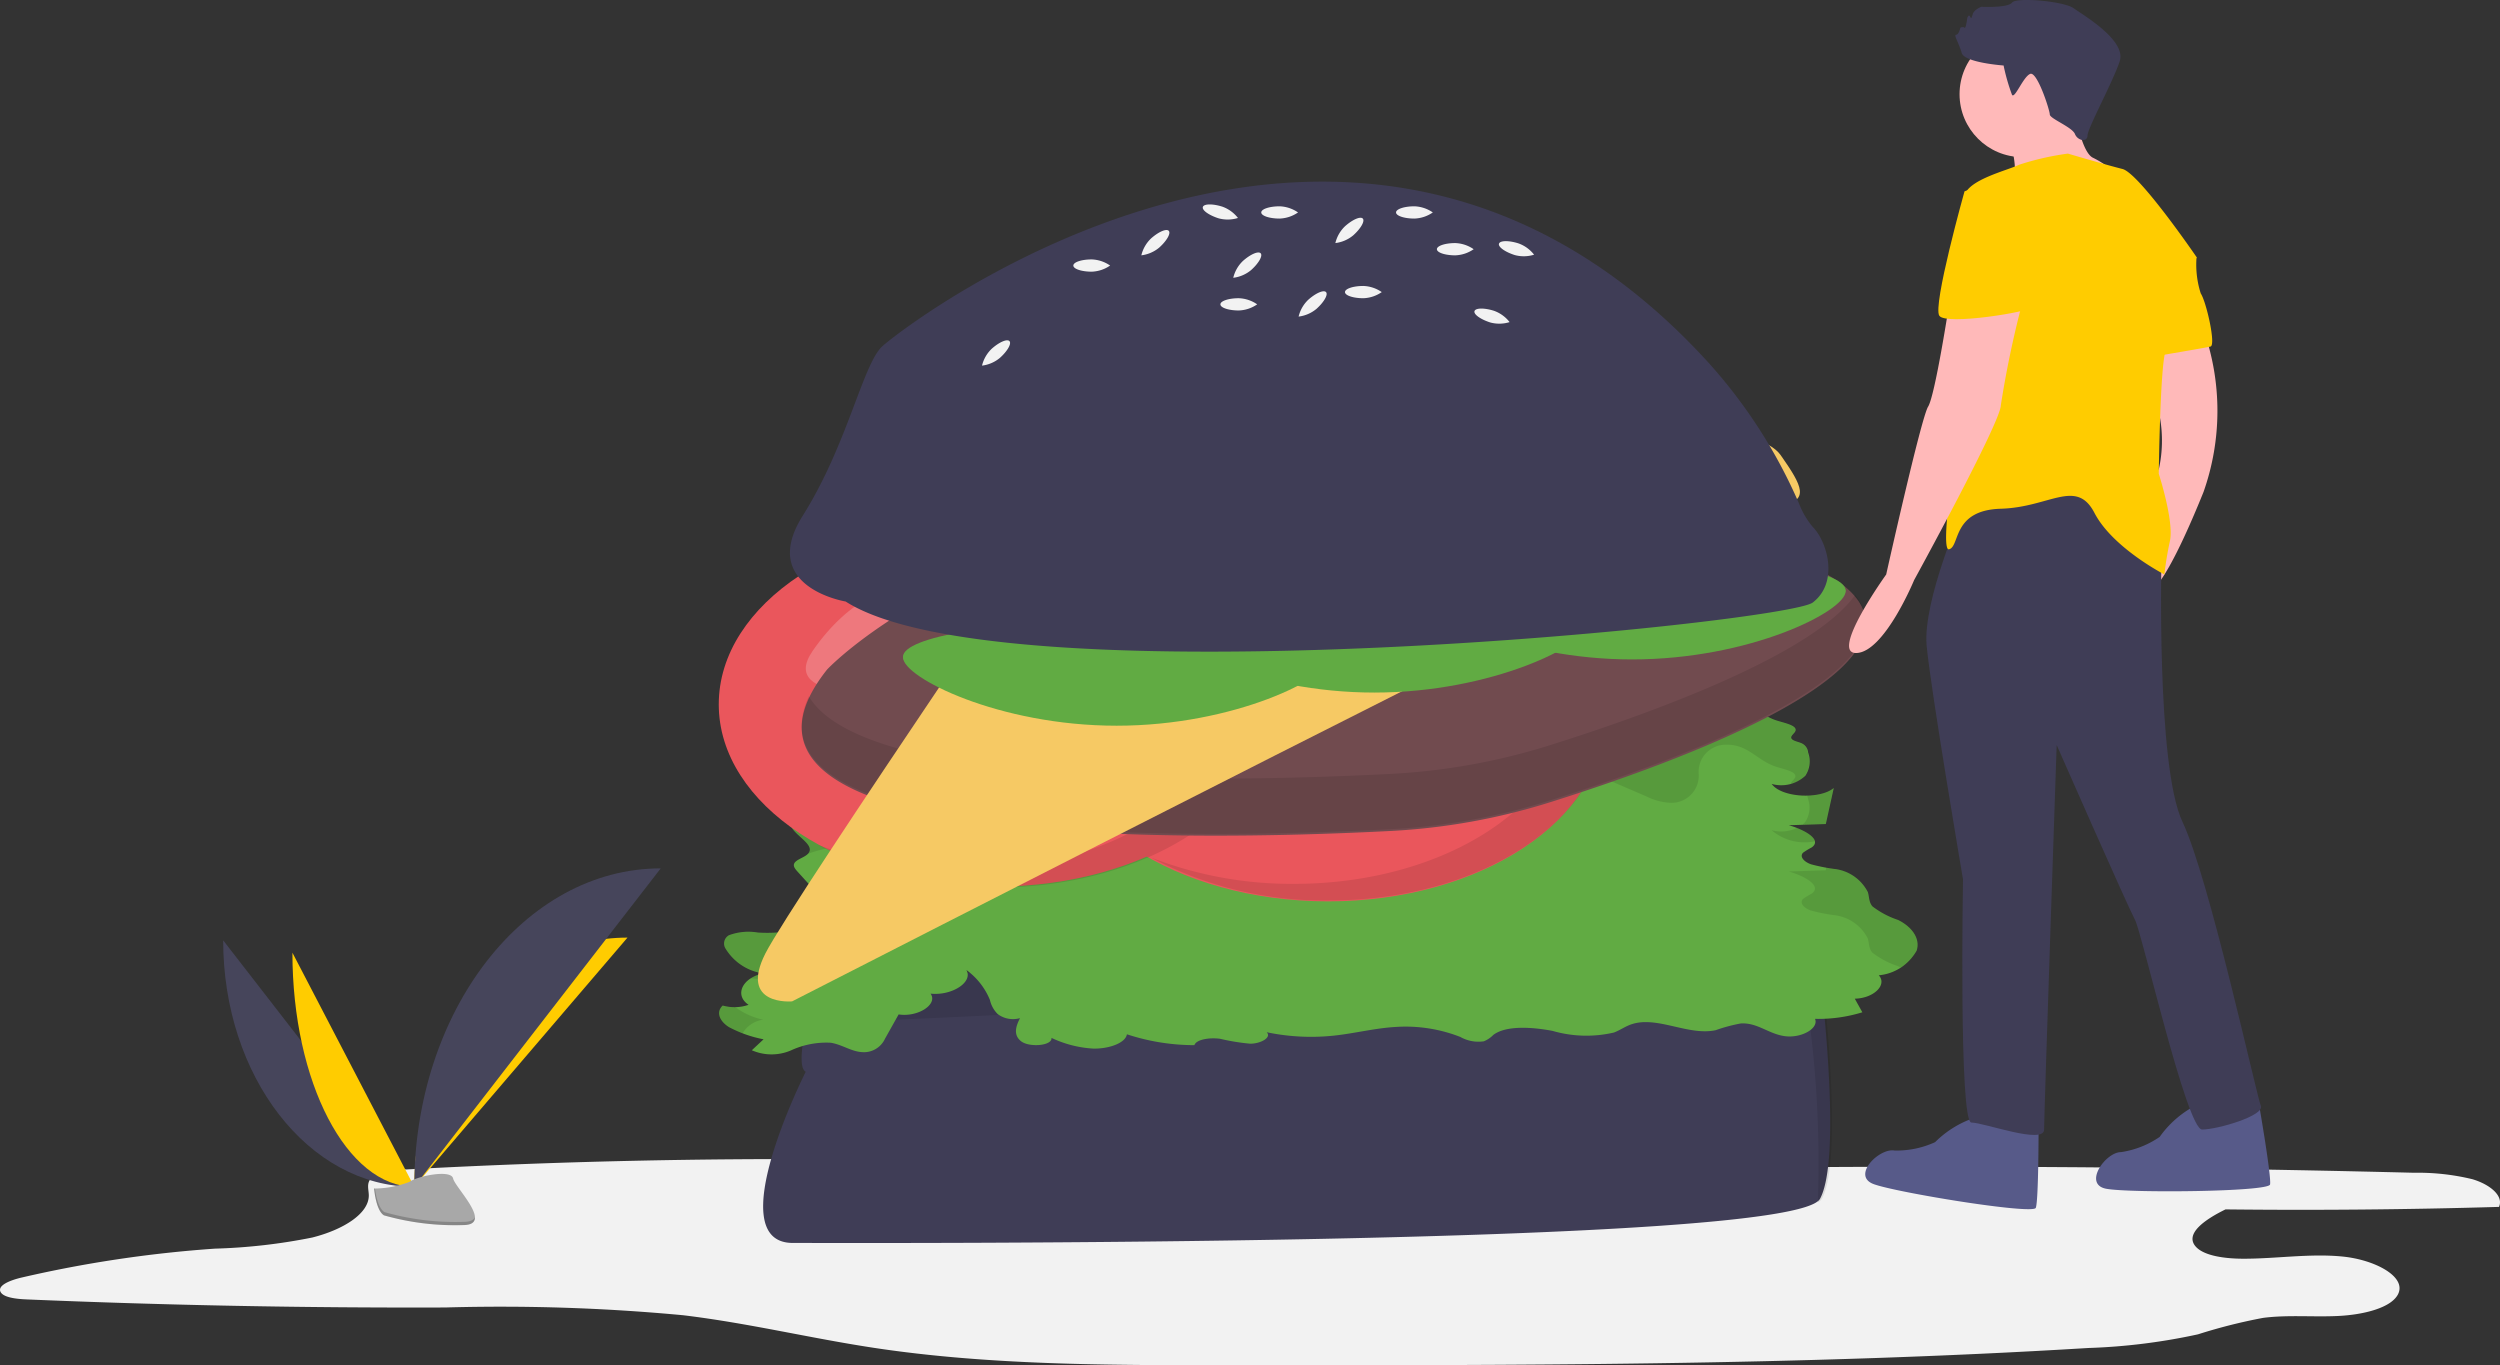 <svg xmlns="http://www.w3.org/2000/svg" width="161.139" height="88" viewBox="0 0 161.139 88">
  <rect x="0" y="0" width="161.139" height="88" fill="#333333" stroke="none"/>
  <g id="Ilustração_Beneficio_1" data-name="Ilustração Beneficio 1" transform="translate(-0.001 0)">
    <path id="Caminho_3" data-name="Caminho 3" d="M169.477,642.174q22.557-.266,45.112.305a14.893,14.893,0,0,1,3.778.417c1.142.343,2.021,1.077,1.709,1.783q-8.8.26-17.628.161c-1.281.627-2.687,1.572-1.9,2.419.545.586,1.889.76,3.065.761,2.13,0,4.268-.347,6.366-.142s4.192,1.309,3.577,2.454c-.467.87-2.238,1.3-3.849,1.378s-3.262-.083-4.837.123a35.072,35.072,0,0,0-4.195,1.06,39.014,39.014,0,0,1-7.07.881c-18.507,1.131-37.168,1.122-55.785,1.111-7.537,0-15.176-.016-22.454-1.116-4.149-.627-8.124-1.6-12.325-2.106a125.646,125.646,0,0,0-15.335-.5q-13.513.048-27-.521c-.669-.028-1.491-.124-1.671-.487-.211-.424.645-.755,1.368-.924A79.424,79.424,0,0,1,72.86,647.37a36.96,36.96,0,0,0,6.269-.717c1.954-.492,3.662-1.523,3.643-2.727-.006-.367-.16-.76.146-1.084a3.826,3.826,0,0,1,2.271-.576c9.571-.52,19.2-.737,28.81-.65,3.382.031,6.778.1,10.136-.129,2.752-.187,5.447-.57,8.158-.892,3.64-.432,19.481-2.669,21.792-.854,1.73,1.359-1.842,1.652,2.8,2.207A99.473,99.473,0,0,0,169.477,642.174Z" transform="translate(-59 -566.888)" fill="#f2f2f2"/>
    <path id="Caminho_4" data-name="Caminho 4" d="M392.036,566.482s-5.577,11.035-.831,11.035,64.547.237,66.208-2.848c1.164-2.161.522-9.856.034-14.269a3.374,3.374,0,0,0-3.541-3c-12.933.714-61.25,3.359-61.04,3.029.415-.653.119-.475.119-.475S391.086,566.007,392.036,566.482Z" transform="translate(-340.101 -497.402)" fill="#3f3d56"/>
    <path id="Caminho_5" data-name="Caminho 5" d="M474.28,560.4a3.374,3.374,0,0,0-3.541-3c-12.933.714-61.25,3.359-61.04,3.029.415-.653.119-.475.119-.475s-.424,1.351-.771,2.826c.049,0,.086.042-.074.323q-.021.1-.042.191c1.935.191,48.342-2.35,60.978-3.047a3.375,3.375,0,0,1,3.541,3,71.643,71.643,0,0,1,.538,11.662.709.709,0,0,0,.259-.24C475.41,572.508,474.769,564.814,474.28,560.4Z" transform="translate(-356.816 -497.402)" opacity="0.1"/>
    <path id="Caminho_6" data-name="Caminho 6" d="M382.438,464.339c-.618-.189-1.4-.434-1.33-.833.037-.212.321-.377.527-.555.4-.343.5-.825.077-1.156a1.761,1.761,0,0,0-1.826-.025c-.193.18-.181.406-.281.609-.311.635-1.57.913-2.639,1.16s-2.265.705-2.165,1.362c.11.716,1.759,1.352,1.1,1.962-.241.221-.747.345-.855.6-.076.178.076.359.224.522l1.05,1.157c.418.46.848.961.708,1.474-.277,1.016-2.532,1.4-4.319,1.29a3.574,3.574,0,0,0-1.873.176.613.613,0,0,0-.231.825,3.4,3.4,0,0,0,2.459,1.633c-1.361.268-1.895,1.4-.956,2.023a2.8,2.8,0,0,1-1.666.048c-.465.428-.191,1.015.4,1.389a7.9,7.9,0,0,0,2.232.785l-.756.707a3.163,3.163,0,0,0,2.527.007,5.423,5.423,0,0,1,2.555-.492c.838.133,1.471.691,2.324.6a1.5,1.5,0,0,0,1.181-.866l.875-1.559c1.246.195,2.556-.659,2.056-1.34,1.395.15,2.767-.756,2.309-1.524a4.463,4.463,0,0,1,1.521,1.936,1.849,1.849,0,0,0,.5.906,1.645,1.645,0,0,0,1.439.26c-.254.493-.46,1.068.062,1.487s2.03.3,1.964-.213a7.25,7.25,0,0,0,2.686.69c1,.026,2.086-.353,2.177-.921a13.915,13.915,0,0,0,4.35.7c.126-.38,1-.5,1.66-.41a13.677,13.677,0,0,0,1.941.316c.676,0,1.4-.407,1.057-.739a13.976,13.976,0,0,0,4.332.219c1.365-.145,2.658-.489,4.04-.563a9.649,9.649,0,0,1,4.112.649,2.377,2.377,0,0,0,1.514.28,1.807,1.807,0,0,0,.611-.412c.825-.626,2.513-.506,3.815-.26a7.839,7.839,0,0,0,3.958.107c.431-.164.748-.418,1.206-.556,1.64-.494,3.6.771,5.345.407a10.6,10.6,0,0,1,1.628-.437c1.065-.062,1.769.66,2.805.815,1.075.161,2.24-.493,1.978-1.11a9.648,9.648,0,0,0,3.051-.424l-.488-.878c1.216-.02,2.11-.891,1.547-1.507a3.116,3.116,0,0,0,2.434-1.578c.251-.721-.222-1.509-1.193-1.99a5.584,5.584,0,0,1-1.653-.875c-.236-.282-.2-.609-.293-.917a2.778,2.778,0,0,0-2.2-1.5,11.849,11.849,0,0,1-1.465-.295c-.442-.156-.762-.493-.506-.751a5.182,5.182,0,0,1,.563-.342c.682-.5-.487-1.141-1.486-1.424l2.384-.078.512-2.321c-.943.767-3.39.606-4-.264a2.261,2.261,0,0,0,2.168-.527,1.667,1.667,0,0,0,.182-1.491.723.723,0,0,0-.4-.592c-.233-.111-.605-.158-.682-.326s.224-.323.269-.5c.086-.337-.688-.485-1.21-.648-1.233-.384-1.829-1.463-3.232-1.428a1.743,1.743,0,0,0-1.781,1.894,1.753,1.753,0,0,1-1.865,1.847,3.816,3.816,0,0,1-1.485-.4l-3.989-1.72a9.55,9.55,0,0,0-1.638-.587,12.773,12.773,0,0,0-2.562-.23l-5.58-.127a2.6,2.6,0,0,0-.846.073,1.585,1.585,0,0,0-.612.456,4.579,4.579,0,0,1-3.922.613c-.35-.107-.663-.253-1.033-.334-1.167-.253-2.391.215-3.6.384-1.987.277-4.456-.2-5.889.635-.478.278-.731.659-1.173.955a2.175,2.175,0,0,1-1.8.274,2.1,2.1,0,0,1-.234,1.615,2.536,2.536,0,0,1-2.242.787c-.493-.13-.454-.544-.221-.825s.59-.567.474-.87-.643-.476-1.037-.685-.657-.607-.239-.8c-.282-.363-1.3-.319-1.743-.014a1.381,1.381,0,0,0-.539,1.129,1.258,1.258,0,0,1-.672,1.095c-.881.452-2.573.217-3.157.806-.186.187-.2.412-.3.619-.474.92-2.521,1.159-4.194,1.234a2.053,2.053,0,0,0-.023.581C383.806,464.971,382.853,464.467,382.438,464.339Z" transform="translate(-323.857 -411.797)" fill="#61ab43"/>
    <path id="Caminho_7" data-name="Caminho 7" d="M839.386,496.288a1.667,1.667,0,0,1-.182,1.491,1.145,1.145,0,0,1-.187.177l1.511-.049.512-2.321a2.915,2.915,0,0,1-1.709.491A1.489,1.489,0,0,1,839.386,496.288Z" transform="translate(-722.85 -444.796)" opacity="0.1"/>
    <path id="Caminho_8" data-name="Caminho 8" d="M828.51,513.75c-.06-.314-.577-.632-1.156-.86a2.354,2.354,0,0,1-1.634.143A3.256,3.256,0,0,0,828.51,513.75Z" transform="translate(-711.533 -459.524)" opacity="0.1"/>
    <path id="Caminho_9" data-name="Caminho 9" d="M835.577,530.021l-.039.177-2.384.078c1,.283,2.168.92,1.486,1.424a5.2,5.2,0,0,0-.563.342c-.255.258.064.6.506.751a11.851,11.851,0,0,0,1.465.295,2.779,2.779,0,0,1,2.2,1.5c.092.308.057.635.293.917a5.584,5.584,0,0,0,1.654.875c.055.027.108.056.16.085a2.166,2.166,0,0,0,1.033-1.08c.251-.721-.222-1.509-1.193-1.99a5.587,5.587,0,0,1-1.654-.875c-.236-.282-.2-.609-.293-.917a2.779,2.779,0,0,0-2.2-1.5C835.893,530.071,835.735,530.046,835.577,530.021Z" transform="translate(-717.86 -474.104)" opacity="0.1"/>
    <path id="Caminho_10" data-name="Caminho 10" d="M371.719,591.547a1.817,1.817,0,0,1,1.341-.881,4.536,4.536,0,0,1-1.8-.81,2.712,2.712,0,0,1-.825-.1c-.465.428-.191,1.015.4,1.389A4.275,4.275,0,0,0,371.719,591.547Z" transform="translate(-323.856 -524.94)" opacity="0.1"/>
    <path id="Caminho_11" data-name="Caminho 11" d="M402.163,466.835a7.937,7.937,0,0,1,1.041-.31c1.069-.247,2.328-.525,2.639-1.16.1-.2.088-.429.281-.609a1.761,1.761,0,0,1,1.826.025c.426.331.319.813-.077,1.156-.206.178-.489.343-.527.555-.07.4.712.644,1.33.833a2.629,2.629,0,0,1,.8.425c.005-.042.01-.085.014-.126,1.673-.075,3.72-.313,4.194-1.234.106-.206.117-.432.3-.619.584-.588,2.276-.354,3.157-.806a1.258,1.258,0,0,0,.672-1.095,1.381,1.381,0,0,1,.539-1.129c.446-.3,1.461-.348,1.743.014-.419.193-.156.591.239.8s.922.384,1.037.685-.241.589-.474.87-.272.694.221.825a2.536,2.536,0,0,0,2.242-.787,2.1,2.1,0,0,0,.234-1.615,2.175,2.175,0,0,0,1.8-.274c.443-.3.7-.677,1.173-.955,1.433-.835,3.9-.358,5.889-.635,1.212-.169,2.436-.637,3.6-.384.37.08.684.227,1.033.334a4.579,4.579,0,0,0,3.922-.613,1.585,1.585,0,0,1,.612-.456,2.6,2.6,0,0,1,.846-.073l5.58.127a12.769,12.769,0,0,1,2.562.23,9.547,9.547,0,0,1,1.638.587l3.989,1.72a3.817,3.817,0,0,0,1.485.4,1.753,1.753,0,0,0,1.865-1.847,1.743,1.743,0,0,1,1.781-1.894c1.4-.035,2,1.044,3.232,1.428.522.163,1.3.311,1.21.648-.04.156-.283.294-.281.443a1.836,1.836,0,0,0,.909-.521,1.667,1.667,0,0,0,.182-1.491.723.723,0,0,0-.4-.592c-.233-.111-.605-.158-.682-.326s.224-.323.269-.5c.086-.337-.688-.485-1.21-.648-1.233-.384-1.829-1.463-3.232-1.428a1.743,1.743,0,0,0-1.781,1.894,1.753,1.753,0,0,1-1.865,1.847,3.817,3.817,0,0,1-1.485-.4l-3.989-1.72a9.55,9.55,0,0,0-1.638-.587,12.773,12.773,0,0,0-2.562-.23l-5.58-.127a2.6,2.6,0,0,0-.846.073,1.586,1.586,0,0,0-.612.456,4.579,4.579,0,0,1-3.922.613c-.35-.107-.663-.253-1.033-.334-1.167-.253-2.391.215-3.6.384-1.987.277-4.456-.2-5.889.635-.478.278-.731.659-1.173.955a2.175,2.175,0,0,1-1.8.274,2.1,2.1,0,0,1-.234,1.615,2.536,2.536,0,0,1-2.242.787c-.493-.13-.454-.544-.221-.825s.59-.567.474-.87-.643-.476-1.037-.685-.657-.607-.239-.8c-.282-.363-1.3-.319-1.743-.014a1.381,1.381,0,0,0-.539,1.129,1.258,1.258,0,0,1-.672,1.095c-.881.452-2.573.217-3.157.806-.186.187-.2.412-.3.619-.474.92-2.521,1.159-4.194,1.234,0,.042-.009.084-.014.126a2.627,2.627,0,0,0-.8-.425c-.618-.189-1.4-.434-1.33-.833.037-.212.321-.377.527-.555.4-.343.5-.825.077-1.156a1.761,1.761,0,0,0-1.826-.025c-.193.18-.181.406-.281.609-.311.635-1.57.913-2.639,1.16s-2.265.705-2.165,1.362C401.147,465.607,402.744,466.233,402.163,466.835Z" transform="translate(-350.094 -411.797)" opacity="0.1"/>
    <path id="Caminho_12" data-name="Caminho 12" d="M374.936,558.887a2.345,2.345,0,0,0-.828.324c.16.007.32.018.473.027,1.787.114,4.042-.274,4.319-1.29.14-.512-.291-1.013-.708-1.474l-.5-.555a8.657,8.657,0,0,1-3.107.335,3.574,3.574,0,0,0-1.873.176.613.613,0,0,0-.231.825A3.4,3.4,0,0,0,374.936,558.887Z" transform="translate(-325.732 -496.145)" opacity="0.1"/>
    <ellipse id="Elipse_1" data-name="Elipse 1" cx="17.798" cy="11.747" rx="17.798" ry="11.747" transform="translate(67.805 34.604)" fill="#ea565c"/>
    <path id="Caminho_13" data-name="Caminho 13" d="M558.112,422.471s-8.068.831-5.7-2.61,5.339-4.627,6.763-3.678,2.017,3.56,1.78,3.56-3.678-2.017-4.865-.475S558.112,422.471,558.112,422.471Z" transform="translate(-478.561 -376.95)" fill="#fff" opacity="0.2"/>
    <path id="Caminho_14" data-name="Caminho 14" d="M611.477,462.467s6.663,4.626,2.621,5.69-7.065.033-7.527-1.615.788-4.015.968-3.86,1.477,3.926,3.382,3.529S611.477,462.467,611.477,462.467Z" transform="translate(-524.934 -416.61)" fill="#fff" opacity="0.2"/>
    <path id="Caminho_15" data-name="Caminho 15" d="M650.543,409.781s.526-8.094,3.523-5.181,3.673,6.036,2.5,7.282-3.846,1.4-3.806,1.162,2.6-3.291,1.279-4.718S650.543,409.781,650.543,409.781Z" transform="translate(-562.445 -366.823)" fill="#fff" opacity="0.2"/>
    <ellipse id="Elipse_2" data-name="Elipse 2" cx="17.798" cy="11.747" rx="17.798" ry="11.747" transform="translate(46.329 33.655)" fill="#ea565c"/>
    <path id="Caminho_16" data-name="Caminho 16" d="M413.907,416.1s-8.068.831-5.7-2.61,5.339-4.627,6.763-3.678,2.017,3.56,1.78,3.56-3.678-2.017-4.865-.475S413.907,416.1,413.907,416.1Z" transform="translate(-355.832 -371.526)" fill="#fff" opacity="0.2"/>
    <path id="Caminho_17" data-name="Caminho 17" d="M467.271,456.093s6.663,4.626,2.621,5.691-7.065.033-7.527-1.615.788-4.015.968-3.86,1.477,3.926,3.382,3.529S467.271,456.093,467.271,456.093Z" transform="translate(-402.205 -411.185)" fill="#fff" opacity="0.2"/>
    <path id="Caminho_18" data-name="Caminho 18" d="M506.337,403.407s.526-8.094,3.523-5.181,3.673,6.036,2.5,7.282-3.846,1.4-3.806,1.162,2.6-3.291,1.279-4.718S506.337,403.407,506.337,403.407Z" transform="translate(-439.715 -361.399)" fill="#fff" opacity="0.2"/>
    <path id="Caminho_19" data-name="Caminho 19" d="M433.71,392.286c3.877,2.155,6.341,5.381,6.341,8.988,0,6.487-7.968,11.747-17.8,11.747a24.949,24.949,0,0,1-9.2-1.69,23.8,23.8,0,0,0,11.457,2.758c9.829,0,17.8-5.259,17.8-11.747C442.3,398.078,438.861,394.344,433.71,392.286Z" transform="translate(-360.321 -356.881)" opacity="0.1"/>
    <path id="Caminho_20" data-name="Caminho 20" d="M577.916,397.863c3.877,2.155,6.341,5.381,6.341,8.988,0,6.487-7.968,11.747-17.8,11.747a24.949,24.949,0,0,1-9.2-1.69,23.8,23.8,0,0,0,11.457,2.758c9.83,0,17.8-5.259,17.8-11.747C586.511,403.655,583.067,399.921,577.916,397.863Z" transform="translate(-483.051 -361.628)" opacity="0.1"/>
    <path id="Caminho_21" data-name="Caminho 21" d="M407.6,380.021s15.306-16.374,52.8-9.611c29.639,5.346,5.3,14.548-6.2,18.169a41.312,41.312,0,0,1-10.285,1.852C430.941,391.1,398.313,391.7,407.6,380.021Z" transform="translate(-354.285 -336.87)" fill="#714b4f"/>
    <path id="Caminho_22" data-name="Caminho 22" d="M454.2,421.741a41.312,41.312,0,0,1-10.285,1.852c-10.509.541-33.916,1.035-37.492-5-4.516,9.761,25.247,9.194,37.492,8.563A41.311,41.311,0,0,0,454.2,425.3c8.428-2.654,23.754-8.307,19.666-13.241C471.116,415.932,460.645,419.712,454.2,421.741Z" transform="translate(-354.29 -373.71)" opacity="0.1"/>
    <line id="Linha_3" data-name="Linha 3" x2="4.153" y2="8.187" transform="translate(85.999 33.6)" fill="none" stroke="#000" stroke-width="2" opacity="0.1"/>
    <line id="Linha_4" data-name="Linha 4" x2="3.56" y2="6.882" transform="translate(73.184 36.566)" fill="none" stroke="#000" stroke-width="2" opacity="0.1"/>
    <line id="Linha_5" data-name="Linha 5" x2="5.577" y2="8.187" transform="translate(93.474 33.6)" fill="none" stroke="#000" stroke-width="2" opacity="0.1"/>
    <line id="Linha_6" data-name="Linha 6" y1="4.746" x2="37.375" transform="translate(73.184 39.414)" fill="none" stroke="#000" stroke-width="2" opacity="0.1"/>
    <line id="Linha_7" data-name="Linha 7" x2="2.61" y2="3.678" transform="translate(109.136 35.142)" fill="none" stroke="#000" stroke-width="2" opacity="0.1"/>
    <line id="Linha_8" data-name="Linha 8" x2="1.661" y2="3.441" transform="translate(65.828 39.414)" fill="none" stroke="#000" stroke-width="2" opacity="0.1"/>
    <path id="Caminho_23" data-name="Caminho 23" d="M409.559,340.648s34.131-.154,34.445-.463,7.515-.472,8.924,1.535,1.879,2.934,0,3.243-63.722,31.964-63.722,31.964-3.444.309-1.722-3.088S409.559,340.648,409.559,340.648Z" transform="translate(-338.151 -312.382)" fill="#f6c964"/>
    <path id="Caminho_24" data-name="Caminho 24" d="M477.378,428.991c0,1.278-6.162,4.39-13.764,4.39s-13.764-3.112-13.764-4.39,6.162-1.78,13.764-1.78S477.378,427.713,477.378,428.991Z" transform="translate(-391.641 -386.605)" fill="#61ab43"/>
    <ellipse id="Elipse_3" data-name="Elipse 3" cx="13.764" cy="2.314" rx="13.764" ry="2.314" transform="translate(58.209 40.013)" fill="#61ab43"/>
    <path id="Caminho_25" data-name="Caminho 25" d="M588.918,414.649c0,1.278-6.162,4.39-13.764,4.39s-13.764-3.112-13.764-4.39,6.162-1.78,13.764-1.78S588.918,413.371,588.918,414.649Z" transform="translate(-486.57 -374.399)" fill="#61ab43"/>
    <ellipse id="Elipse_4" data-name="Elipse 4" cx="13.764" cy="2.314" rx="13.764" ry="2.314" transform="translate(74.82 37.877)" fill="#61ab43"/>
    <path id="Caminho_26" data-name="Caminho 26" d="M700.458,400.309c0,1.278-6.162,4.39-13.764,4.39s-13.764-3.112-13.764-4.39,6.162-1.78,13.764-1.78S700.458,399.031,700.458,400.309Z" transform="translate(-581.498 -362.195)" fill="#61ab43"/>
    <ellipse id="Elipse_5" data-name="Elipse 5" cx="13.764" cy="2.314" rx="13.764" ry="2.314" transform="translate(91.432 35.741)" fill="#61ab43"/>
    <path id="Caminho_27" data-name="Caminho 27" d="M404.476,260.233s-5.661-.922-2.765-5.529,3.87-9.773,5.134-10.927c1.413-1.29,30.577-23.909,53.3,1.12a33.392,33.392,0,0,1,5.794,9.047,5.283,5.283,0,0,0,.874,1.483c.922.922,1.711,3.554,0,4.871S414.678,266.75,404.476,260.233Z" transform="translate(-349.969 -221.462)" fill="#3f3d56"/>
    <path id="Caminho_28" data-name="Caminho 28" d="M589.564,284.02a2.215,2.215,0,0,1-1.185.395c-.654,0-1.185-.177-1.185-.395s.53-.395,1.185-.395A2.214,2.214,0,0,1,589.564,284.02Z" transform="translate(-508.531 -264.403)" fill="#f2f2f2"/>
    <path id="Caminho_29" data-name="Caminho 29" d="M525.919,267.225a2.215,2.215,0,0,1-1.185.395c-.654,0-1.185-.177-1.185-.395s.53-.395,1.185-.395A2.215,2.215,0,0,1,525.919,267.225Z" transform="translate(-454.365 -250.109)" fill="#f2f2f2"/>
    <path id="Caminho_30" data-name="Caminho 30" d="M699.394,288.98a2.215,2.215,0,0,1-1.249.023c-.625-.2-1.078-.523-1.013-.731s.624-.219,1.249-.023a2.215,2.215,0,0,1,1.013.731Z" transform="translate(-602.091 -268.219)" fill="#f2f2f2"/>
    <path id="Caminho_31" data-name="Caminho 31" d="M581.827,243.9a2.214,2.214,0,0,1-1.249.023c-.625-.2-1.078-.522-1.013-.731s.624-.219,1.249-.023a2.214,2.214,0,0,1,1.013.731Z" transform="translate(-502.033 -229.851)" fill="#f2f2f2"/>
    <path id="Caminho_32" data-name="Caminho 32" d="M710,259.81a2.215,2.215,0,0,1-1.249.023c-.625-.2-1.078-.522-1.013-.731s.624-.219,1.249-.023A2.214,2.214,0,0,1,710,259.81Z" transform="translate(-611.119 -243.394)" fill="#f2f2f2"/>
    <path id="Caminho_33" data-name="Caminho 33" d="M683.263,260.153a2.215,2.215,0,0,1-1.185.395c-.654,0-1.185-.177-1.185-.395s.53-.395,1.185-.395A2.214,2.214,0,0,1,683.263,260.153Z" transform="translate(-588.276 -244.09)" fill="#f2f2f2"/>
    <path id="Caminho_34" data-name="Caminho 34" d="M607.243,244.242a2.214,2.214,0,0,1-1.185.395c-.654,0-1.185-.177-1.185-.395s.53-.395,1.185-.395A2.215,2.215,0,0,1,607.243,244.242Z" transform="translate(-523.577 -230.549)" fill="#f2f2f2"/>
    <path id="Caminho_35" data-name="Caminho 35" d="M665.584,244.242a2.215,2.215,0,0,1-1.185.395c-.654,0-1.185-.177-1.185-.395s.53-.395,1.185-.395A2.215,2.215,0,0,1,665.584,244.242Z" transform="translate(-573.23 -230.549)" fill="#f2f2f2"/>
    <path id="Caminho_36" data-name="Caminho 36" d="M643.485,278.716a2.215,2.215,0,0,1-1.185.395c-.654,0-1.185-.177-1.185-.395s.53-.395,1.185-.395A2.214,2.214,0,0,1,643.485,278.716Z" transform="translate(-554.422 -259.889)" fill="#f2f2f2"/>
    <path id="Caminho_37" data-name="Caminho 37" d="M592.75,265.457a2.215,2.215,0,0,1,.621-1.083c.488-.436,1-.657,1.147-.494s-.133.648-.621,1.083A2.215,2.215,0,0,1,592.75,265.457Z" transform="translate(-513.259 -247.552)" fill="#f2f2f2"/>
    <path id="Caminho_38" data-name="Caminho 38" d="M552.971,255.734a2.214,2.214,0,0,1,.621-1.083c.488-.436,1-.657,1.147-.494s-.133.648-.621,1.083A2.215,2.215,0,0,1,552.971,255.734Z" transform="translate(-479.404 -239.277)" fill="#f2f2f2"/>
    <path id="Caminho_39" data-name="Caminho 39" d="M484.023,303.468a2.214,2.214,0,0,1,.621-1.083c.488-.436,1-.657,1.147-.494s-.133.648-.621,1.083A2.215,2.215,0,0,1,484.023,303.468Z" transform="translate(-420.725 -279.902)" fill="#f2f2f2"/>
    <path id="Caminho_40" data-name="Caminho 40" d="M636.948,250.43a2.215,2.215,0,0,1,.621-1.083c.488-.436,1-.657,1.147-.494s-.133.648-.621,1.083A2.215,2.215,0,0,1,636.948,250.43Z" transform="translate(-550.875 -234.763)" fill="#f2f2f2"/>
    <path id="Caminho_41" data-name="Caminho 41" d="M621.036,282.253a2.215,2.215,0,0,1,.621-1.083c.488-.436,1-.657,1.147-.494s-.133.648-.621,1.083A2.215,2.215,0,0,1,621.036,282.253Z" transform="translate(-537.333 -261.847)" fill="#f2f2f2"/>
    <path id="Caminho_42" data-name="Caminho 42" d="M873.469,637.975a6.538,6.538,0,0,0-2.7,1.622,5.939,5.939,0,0,1-2.614.541c-.991-.18-2.794,1.622-1.352,2.163s10.274,1.983,10.454,1.532.18-5.047.18-5.047Z" transform="translate(-746.038 -565.98)" fill="#575a89"/>
    <path id="Caminho_43" data-name="Caminho 43" d="M972.685,632.779a6.538,6.538,0,0,0-2.387,2.06,5.94,5.94,0,0,1-2.483.979c-1.008-.008-2.476,2.076-.963,2.362s10.462.2,10.562-.276-.684-5-.684-5Z" transform="translate(-831.095 -561.558)" fill="#575a89"/>
    <circle id="Elipse_6" data-name="Elipse 6" cx="4.056" cy="4.056" r="4.056" transform="translate(126.305 2.015)" fill="#ffb9b9"/>
    <path id="Caminho_44" data-name="Caminho 44" d="M932.393,199.851s.451,3.064,1.262,3.425a5.987,5.987,0,0,1,1.532,1.081l-2.253,1.081-4.416-.27a5.256,5.256,0,0,0-.27-2.974C927.616,201.2,932.393,199.851,932.393,199.851Z" transform="translate(-798.743 -193.105)" fill="#ffb9b9"/>
    <path id="Caminho_45" data-name="Caminho 45" d="M992.089,297.279a15.7,15.7,0,0,1,0,10.454c-2.073,5.137-2.974,5.948-2.974,5.948l-.631-6.759.725-.658a8.557,8.557,0,0,0,.082-3.265c-.357-1.214.184-5,.184-5Z" transform="translate(-850.058 -276.023)" fill="#ffb9b9"/>
    <path id="Caminho_46" data-name="Caminho 46" d="M895.1,355.682s-2.614,5.948-2.343,8.832,2.343,15.05,2.343,15.05-.27,15.681.541,15.681,4.686,1.442,4.686.451.811-24.784.811-24.784,4.6,10.454,5.047,11.265,3.335,13.518,4.326,13.518,4.055-.9,3.785-1.532-3.334-14.69-5.047-18.295-1.352-17.213-1.352-17.213l-2.884-6.309Z" transform="translate(-768.573 -322.89)" fill="#3f3d56"/>
    <path id="Caminho_47" data-name="Caminho 47" d="M908.364,158.776s-2.523-.18-2.7-.811-.541-1.172-.36-1.172.27-.451.27-.451.18-.09.27,0,.18-.631.18-.631.09-.27.18-.09.09.09.18-.18.541-.451.541-.451,1.712.09,1.983-.27,3.334-.09,3.965.361,3.425,2.073,2.974,3.425-2.073,4.326-2.073,4.776-.631.36-.811-.09-1.622-.991-1.622-1.262-.811-2.794-1.262-2.614-.991,1.622-1.172,1.352A12.878,12.878,0,0,1,908.364,158.776Z" transform="translate(-779.22 -154.554)" fill="#3f3d56"/>
    <path id="Caminho_48" data-name="Caminho 48" d="M917.42,227.7s-3.694-5.407-4.776-5.678-3.515-.991-3.515-.991a17.729,17.729,0,0,0-3.154.721c-.721.361-3.425.991-3.515,2.073s.721,11.446.27,12.437-1.983,10.454-1.262,10.274.18-2.523,3.335-2.614,4.867-1.983,6.038.27,4.506,3.965,4.506,3.965a21.8,21.8,0,0,1,.36-2.163c.27-1.262-.721-4.326-.721-4.326s.09-7.12.451-7.931S917.42,227.7,917.42,227.7Z" transform="translate(-775.84 -211.131)" fill="#fc0"/>
    <path id="Caminho_49" data-name="Caminho 49" d="M991.832,264.6l1.352.18a6.109,6.109,0,0,0,.27,2.343c.36.541.991,3.335.631,3.425s-3.6.631-3.6.631l-.181-4.146Z" transform="translate(-851.603 -248.212)" fill="#fc0"/>
    <path id="Caminho_50" data-name="Caminho 50" d="M865.68,286.387s-.9,5.858-1.352,6.579-2.7,10.815-2.7,10.815-3.7,5.152-1.9,5.062,3.7-4.7,3.7-4.7,5.588-10.184,5.588-11.265a65.479,65.479,0,0,1,1.352-6.489Z" transform="translate(-740.051 -266.753)" fill="#ffb9b9"/>
    <path id="Caminho_51" data-name="Caminho 51" d="M901.2,233.134l-1.622.631s-2.073,7.39-1.622,8.021,5.858-.27,5.948-.541S902.908,233.134,901.2,233.134Z" transform="translate(-772.953 -221.431)" fill="#fc0"/>
    <path id="Caminho_52" data-name="Caminho 52" d="M155.594,561.532c0,8.781,5.509,15.886,12.316,15.886" transform="translate(-141.208 -500.922)" fill="#46455b"/>
    <path id="Caminho_53" data-name="Caminho 53" d="M238.293,576.4c0-8.879,6.147-16.065,13.744-16.065" transform="translate(-211.59 -499.901)" fill="#fc0"/>
    <path id="Caminho_54" data-name="Caminho 54" d="M185.557,566.877c0,8.341,3.513,15.09,7.854,15.09" transform="translate(-166.708 -505.471)" fill="#fc0"/>
    <path id="Caminho_55" data-name="Caminho 55" d="M238.293,550.9c0-11.346,7.105-20.527,15.886-20.527" transform="translate(-211.59 -474.401)" fill="#46455b"/>
    <path id="Caminho_56" data-name="Caminho 56" d="M220.9,663.56a6.4,6.4,0,0,0,2.273-.429c.526-.375,2.687-.822,2.817-.221s2.625,2.99.653,3.006a16.7,16.7,0,0,1-5.107-.627C221.006,664.969,220.9,663.56,220.9,663.56Z" transform="translate(-196.784 -586.952)" fill="#a8a8a8"/>
    <path id="Caminho_57" data-name="Caminho 57" d="M226.674,671.088a16.7,16.7,0,0,1-5.107-.627c-.4-.244-.56-1.118-.613-1.522l-.058,0s.111,1.409.636,1.729a16.7,16.7,0,0,0,5.107.627c.569,0,.766-.207.755-.507C227.315,670.971,227.1,671.084,226.674,671.088Z" transform="translate(-196.784 -592.333)" opacity="0.2"/>
  </g>
</svg>
